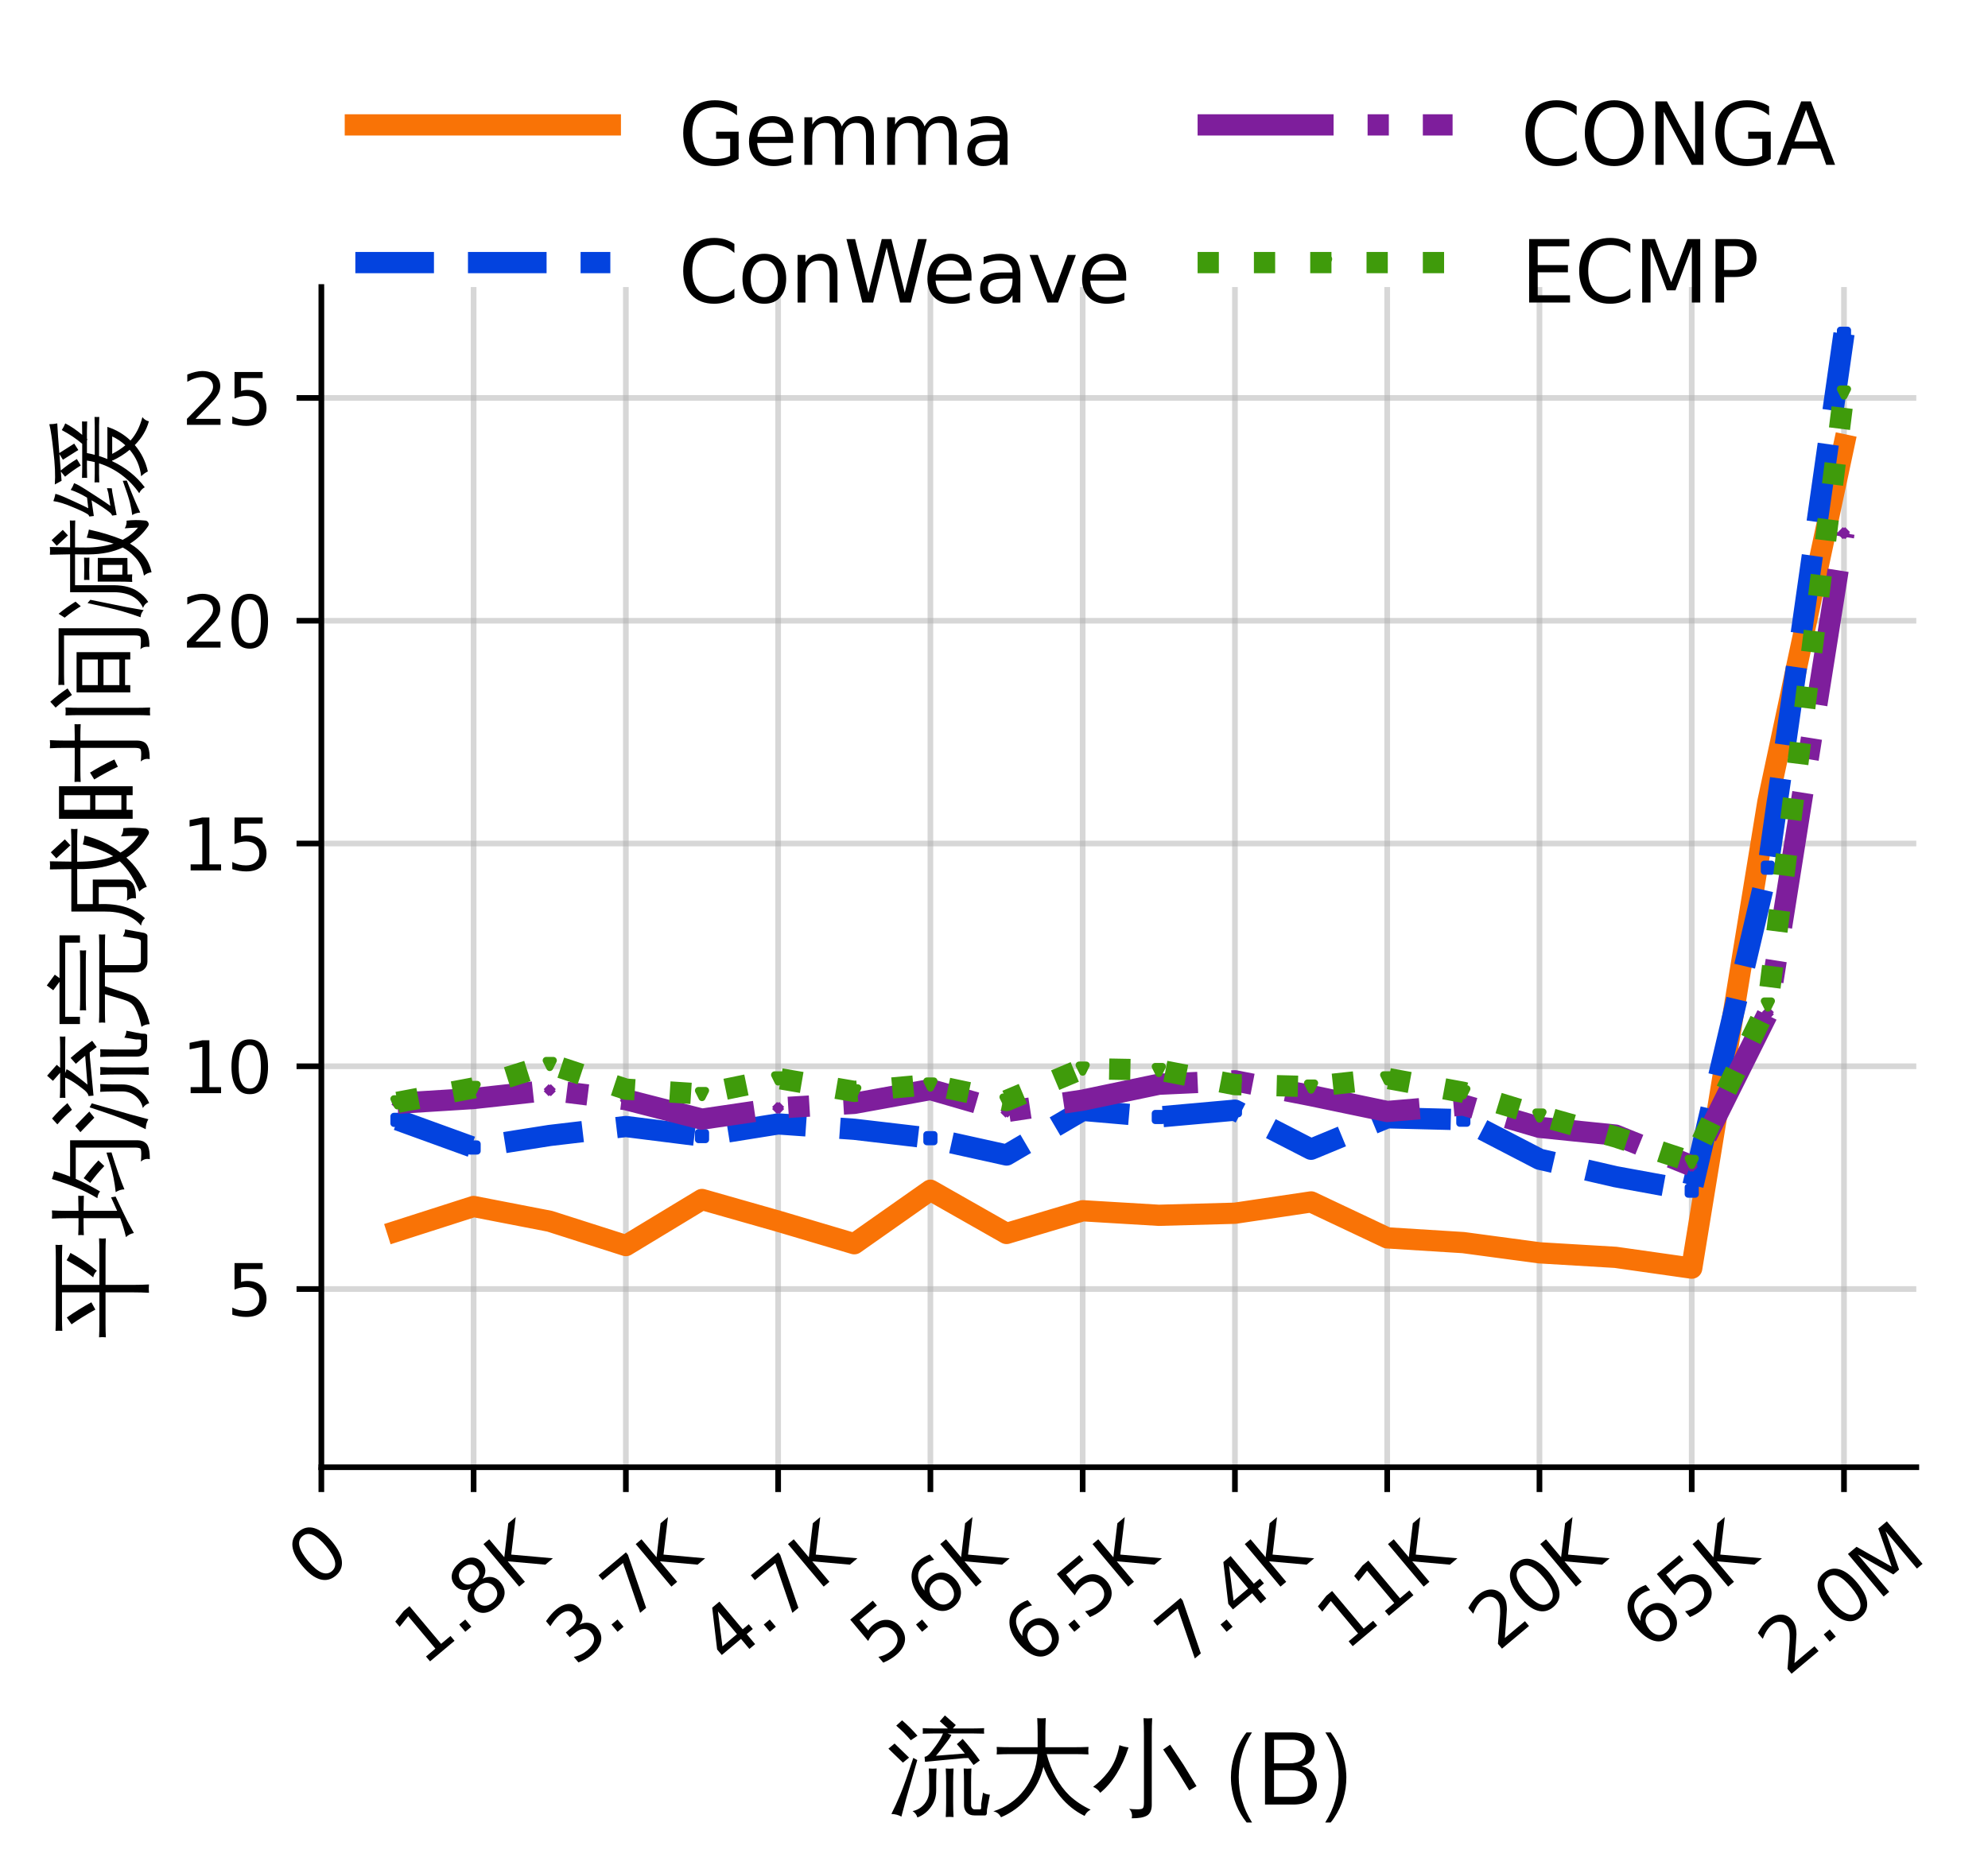<?xml version="1.0" encoding="utf-8" standalone="no"?>
<!DOCTYPE svg PUBLIC "-//W3C//DTD SVG 1.1//EN"
  "http://www.w3.org/Graphics/SVG/1.1/DTD/svg11.dtd">
<svg xmlns:xlink="http://www.w3.org/1999/xlink" width="280.669pt" height="264.512pt" viewBox="0 0 280.669 264.512" xmlns="http://www.w3.org/2000/svg" version="1.1">
 <defs>
  <style type="text/css">*{stroke-linejoin: round; stroke-linecap: butt}</style>
 </defs>
 <g id="figure_1">
  <g id="patch_1">
   <path d="M 0 264.512 
L 280.669 264.512 
L 280.669 0 
L 0 0 
z
" style="fill: #ffffff"/>
  </g>
  <g id="axes_1">
   <g id="patch_2">
    <path d="M 45.368 207.201 
L 270.548 207.201 
L 270.548 40.533 
L 45.368 40.533 
z
" style="fill: #ffffff"/>
   </g>
   <g id="matplotlib.axis_1">
    <g id="xtick_1">
     <g id="line2d_1">
      <path d="M 45.368 207.201 
L 45.368 40.533 
" clip-path="url(#p2f8bdc432d)" style="fill: none; stroke: #b0b0b0; stroke-opacity: 0.5; stroke-width: 0.8; stroke-linecap: square"/>
     </g>
     <g id="line2d_2">
      <defs>
       <path id="m006ab9dbf7" d="M 0 0 
L 0 3.5 
" style="stroke: #000000; stroke-width: 0.8"/>
      </defs>
      <g>
       <use xlink:href="#m006ab9dbf7" x="45.368" y="207.201" style="stroke: #000000; stroke-width: 0.8"/>
      </g>
     </g>
     <g id="text_1">
      <!-- 0 -->
      <g transform="translate(44.672 224.607) rotate(-40) scale(0.105 -0.105)">
       <defs>
        <path id="DejaVuSans-30" d="M 2034 4250 
Q 1547 4250 1301 3770 
Q 1056 3291 1056 2328 
Q 1056 1369 1301 889 
Q 1547 409 2034 409 
Q 2525 409 2770 889 
Q 3016 1369 3016 2328 
Q 3016 3291 2770 3770 
Q 2525 4250 2034 4250 
z
M 2034 4750 
Q 2819 4750 3233 4129 
Q 3647 3509 3647 2328 
Q 3647 1150 3233 529 
Q 2819 -91 2034 -91 
Q 1250 -91 836 529 
Q 422 1150 422 2328 
Q 422 3509 836 4129 
Q 1250 4750 2034 4750 
z
" transform="scale(0.016)"/>
       </defs>
       <use xlink:href="#DejaVuSans-30"/>
      </g>
     </g>
    </g>
    <g id="xtick_2">
     <g id="line2d_3">
      <path d="M 66.865 207.201 
L 66.865 40.533 
" clip-path="url(#p2f8bdc432d)" style="fill: none; stroke: #b0b0b0; stroke-opacity: 0.5; stroke-width: 0.8; stroke-linecap: square"/>
     </g>
     <g id="line2d_4">
      <g>
       <use xlink:href="#m006ab9dbf7" x="66.865" y="207.201" style="stroke: #000000; stroke-width: 0.8"/>
      </g>
     </g>
     <g id="text_2">
      <!-- 1.8K -->
      <g transform="translate(59.694 235.472) rotate(-40) scale(0.105 -0.105)">
       <defs>
        <path id="DejaVuSans-31" d="M 794 531 
L 1825 531 
L 1825 4091 
L 703 3866 
L 703 4441 
L 1819 4666 
L 2450 4666 
L 2450 531 
L 3481 531 
L 3481 0 
L 794 0 
L 794 531 
z
" transform="scale(0.016)"/>
        <path id="DejaVuSans-2e" d="M 684 794 
L 1344 794 
L 1344 0 
L 684 0 
L 684 794 
z
" transform="scale(0.016)"/>
        <path id="DejaVuSans-38" d="M 2034 2216 
Q 1584 2216 1326 1975 
Q 1069 1734 1069 1313 
Q 1069 891 1326 650 
Q 1584 409 2034 409 
Q 2484 409 2743 651 
Q 3003 894 3003 1313 
Q 3003 1734 2745 1975 
Q 2488 2216 2034 2216 
z
M 1403 2484 
Q 997 2584 770 2862 
Q 544 3141 544 3541 
Q 544 4100 942 4425 
Q 1341 4750 2034 4750 
Q 2731 4750 3128 4425 
Q 3525 4100 3525 3541 
Q 3525 3141 3298 2862 
Q 3072 2584 2669 2484 
Q 3125 2378 3379 2068 
Q 3634 1759 3634 1313 
Q 3634 634 3220 271 
Q 2806 -91 2034 -91 
Q 1263 -91 848 271 
Q 434 634 434 1313 
Q 434 1759 690 2068 
Q 947 2378 1403 2484 
z
M 1172 3481 
Q 1172 3119 1398 2916 
Q 1625 2713 2034 2713 
Q 2441 2713 2670 2916 
Q 2900 3119 2900 3481 
Q 2900 3844 2670 4047 
Q 2441 4250 2034 4250 
Q 1625 4250 1398 4047 
Q 1172 3844 1172 3481 
z
" transform="scale(0.016)"/>
        <path id="DejaVuSans-4b" d="M 628 4666 
L 1259 4666 
L 1259 2694 
L 3353 4666 
L 4166 4666 
L 1850 2491 
L 4331 0 
L 3500 0 
L 1259 2247 
L 1259 0 
L 628 0 
L 628 4666 
z
" transform="scale(0.016)"/>
       </defs>
       <use xlink:href="#DejaVuSans-31"/>
       <use xlink:href="#DejaVuSans-2e" x="63.623"/>
       <use xlink:href="#DejaVuSans-38" x="95.41"/>
       <use xlink:href="#DejaVuSans-4b" x="159.033"/>
      </g>
     </g>
    </g>
    <g id="xtick_3">
     <g id="line2d_5">
      <path d="M 88.362 207.201 
L 88.362 40.533 
" clip-path="url(#p2f8bdc432d)" style="fill: none; stroke: #b0b0b0; stroke-opacity: 0.5; stroke-width: 0.8; stroke-linecap: square"/>
     </g>
     <g id="line2d_6">
      <g>
       <use xlink:href="#m006ab9dbf7" x="88.362" y="207.201" style="stroke: #000000; stroke-width: 0.8"/>
      </g>
     </g>
     <g id="text_3">
      <!-- 3.7K -->
      <g transform="translate(81.191 235.472) rotate(-40) scale(0.105 -0.105)">
       <defs>
        <path id="DejaVuSans-33" d="M 2597 2516 
Q 3050 2419 3304 2112 
Q 3559 1806 3559 1356 
Q 3559 666 3084 287 
Q 2609 -91 1734 -91 
Q 1441 -91 1130 -33 
Q 819 25 488 141 
L 488 750 
Q 750 597 1062 519 
Q 1375 441 1716 441 
Q 2309 441 2620 675 
Q 2931 909 2931 1356 
Q 2931 1769 2642 2001 
Q 2353 2234 1838 2234 
L 1294 2234 
L 1294 2753 
L 1863 2753 
Q 2328 2753 2575 2939 
Q 2822 3125 2822 3475 
Q 2822 3834 2567 4026 
Q 2313 4219 1838 4219 
Q 1578 4219 1281 4162 
Q 984 4106 628 3988 
L 628 4550 
Q 988 4650 1302 4700 
Q 1616 4750 1894 4750 
Q 2613 4750 3031 4423 
Q 3450 4097 3450 3541 
Q 3450 3153 3228 2886 
Q 3006 2619 2597 2516 
z
" transform="scale(0.016)"/>
        <path id="DejaVuSans-37" d="M 525 4666 
L 3525 4666 
L 3525 4397 
L 1831 0 
L 1172 0 
L 2766 4134 
L 525 4134 
L 525 4666 
z
" transform="scale(0.016)"/>
       </defs>
       <use xlink:href="#DejaVuSans-33"/>
       <use xlink:href="#DejaVuSans-2e" x="63.623"/>
       <use xlink:href="#DejaVuSans-37" x="95.41"/>
       <use xlink:href="#DejaVuSans-4b" x="159.033"/>
      </g>
     </g>
    </g>
    <g id="xtick_4">
     <g id="line2d_7">
      <path d="M 109.859 207.201 
L 109.859 40.533 
" clip-path="url(#p2f8bdc432d)" style="fill: none; stroke: #b0b0b0; stroke-opacity: 0.5; stroke-width: 0.8; stroke-linecap: square"/>
     </g>
     <g id="line2d_8">
      <g>
       <use xlink:href="#m006ab9dbf7" x="109.859" y="207.201" style="stroke: #000000; stroke-width: 0.8"/>
      </g>
     </g>
     <g id="text_4">
      <!-- 4.7K -->
      <g transform="translate(102.688 235.472) rotate(-40) scale(0.105 -0.105)">
       <defs>
        <path id="DejaVuSans-34" d="M 2419 4116 
L 825 1625 
L 2419 1625 
L 2419 4116 
z
M 2253 4666 
L 3047 4666 
L 3047 1625 
L 3713 1625 
L 3713 1100 
L 3047 1100 
L 3047 0 
L 2419 0 
L 2419 1100 
L 313 1100 
L 313 1709 
L 2253 4666 
z
" transform="scale(0.016)"/>
       </defs>
       <use xlink:href="#DejaVuSans-34"/>
       <use xlink:href="#DejaVuSans-2e" x="63.623"/>
       <use xlink:href="#DejaVuSans-37" x="95.41"/>
       <use xlink:href="#DejaVuSans-4b" x="159.033"/>
      </g>
     </g>
    </g>
    <g id="xtick_5">
     <g id="line2d_9">
      <path d="M 131.356 207.201 
L 131.356 40.533 
" clip-path="url(#p2f8bdc432d)" style="fill: none; stroke: #b0b0b0; stroke-opacity: 0.5; stroke-width: 0.8; stroke-linecap: square"/>
     </g>
     <g id="line2d_10">
      <g>
       <use xlink:href="#m006ab9dbf7" x="131.356" y="207.201" style="stroke: #000000; stroke-width: 0.8"/>
      </g>
     </g>
     <g id="text_5">
      <!-- 5.6K -->
      <g transform="translate(124.185 235.472) rotate(-40) scale(0.105 -0.105)">
       <defs>
        <path id="DejaVuSans-35" d="M 691 4666 
L 3169 4666 
L 3169 4134 
L 1269 4134 
L 1269 2991 
Q 1406 3038 1543 3061 
Q 1681 3084 1819 3084 
Q 2600 3084 3056 2656 
Q 3513 2228 3513 1497 
Q 3513 744 3044 326 
Q 2575 -91 1722 -91 
Q 1428 -91 1123 -41 
Q 819 9 494 109 
L 494 744 
Q 775 591 1075 516 
Q 1375 441 1709 441 
Q 2250 441 2565 725 
Q 2881 1009 2881 1497 
Q 2881 1984 2565 2268 
Q 2250 2553 1709 2553 
Q 1456 2553 1204 2497 
Q 953 2441 691 2322 
L 691 4666 
z
" transform="scale(0.016)"/>
        <path id="DejaVuSans-36" d="M 2113 2584 
Q 1688 2584 1439 2293 
Q 1191 2003 1191 1497 
Q 1191 994 1439 701 
Q 1688 409 2113 409 
Q 2538 409 2786 701 
Q 3034 994 3034 1497 
Q 3034 2003 2786 2293 
Q 2538 2584 2113 2584 
z
M 3366 4563 
L 3366 3988 
Q 3128 4100 2886 4159 
Q 2644 4219 2406 4219 
Q 1781 4219 1451 3797 
Q 1122 3375 1075 2522 
Q 1259 2794 1537 2939 
Q 1816 3084 2150 3084 
Q 2853 3084 3261 2657 
Q 3669 2231 3669 1497 
Q 3669 778 3244 343 
Q 2819 -91 2113 -91 
Q 1303 -91 875 529 
Q 447 1150 447 2328 
Q 447 3434 972 4092 
Q 1497 4750 2381 4750 
Q 2619 4750 2861 4703 
Q 3103 4656 3366 4563 
z
" transform="scale(0.016)"/>
       </defs>
       <use xlink:href="#DejaVuSans-35"/>
       <use xlink:href="#DejaVuSans-2e" x="63.623"/>
       <use xlink:href="#DejaVuSans-36" x="95.41"/>
       <use xlink:href="#DejaVuSans-4b" x="159.033"/>
      </g>
     </g>
    </g>
    <g id="xtick_6">
     <g id="line2d_11">
      <path d="M 152.853 207.201 
L 152.853 40.533 
" clip-path="url(#p2f8bdc432d)" style="fill: none; stroke: #b0b0b0; stroke-opacity: 0.5; stroke-width: 0.8; stroke-linecap: square"/>
     </g>
     <g id="line2d_12">
      <g>
       <use xlink:href="#m006ab9dbf7" x="152.853" y="207.201" style="stroke: #000000; stroke-width: 0.8"/>
      </g>
     </g>
     <g id="text_6">
      <!-- 6.5K -->
      <g transform="translate(145.682 235.472) rotate(-40) scale(0.105 -0.105)">
       <use xlink:href="#DejaVuSans-36"/>
       <use xlink:href="#DejaVuSans-2e" x="63.623"/>
       <use xlink:href="#DejaVuSans-35" x="95.41"/>
       <use xlink:href="#DejaVuSans-4b" x="159.033"/>
      </g>
     </g>
    </g>
    <g id="xtick_7">
     <g id="line2d_13">
      <path d="M 174.35 207.201 
L 174.35 40.533 
" clip-path="url(#p2f8bdc432d)" style="fill: none; stroke: #b0b0b0; stroke-opacity: 0.5; stroke-width: 0.8; stroke-linecap: square"/>
     </g>
     <g id="line2d_14">
      <g>
       <use xlink:href="#m006ab9dbf7" x="174.35" y="207.201" style="stroke: #000000; stroke-width: 0.8"/>
      </g>
     </g>
     <g id="text_7">
      <!-- 7.4K -->
      <g transform="translate(167.179 235.472) rotate(-40) scale(0.105 -0.105)">
       <use xlink:href="#DejaVuSans-37"/>
       <use xlink:href="#DejaVuSans-2e" x="63.623"/>
       <use xlink:href="#DejaVuSans-34" x="95.41"/>
       <use xlink:href="#DejaVuSans-4b" x="159.033"/>
      </g>
     </g>
    </g>
    <g id="xtick_8">
     <g id="line2d_15">
      <path d="M 195.847 207.201 
L 195.847 40.533 
" clip-path="url(#p2f8bdc432d)" style="fill: none; stroke: #b0b0b0; stroke-opacity: 0.5; stroke-width: 0.8; stroke-linecap: square"/>
     </g>
     <g id="line2d_16">
      <g>
       <use xlink:href="#m006ab9dbf7" x="195.847" y="207.201" style="stroke: #000000; stroke-width: 0.8"/>
      </g>
     </g>
     <g id="text_8">
      <!-- 11K -->
      <g transform="translate(189.954 233.327) rotate(-40) scale(0.105 -0.105)">
       <use xlink:href="#DejaVuSans-31"/>
       <use xlink:href="#DejaVuSans-31" x="63.623"/>
       <use xlink:href="#DejaVuSans-4b" x="127.246"/>
      </g>
     </g>
    </g>
    <g id="xtick_9">
     <g id="line2d_17">
      <path d="M 217.344 207.201 
L 217.344 40.533 
" clip-path="url(#p2f8bdc432d)" style="fill: none; stroke: #b0b0b0; stroke-opacity: 0.5; stroke-width: 0.8; stroke-linecap: square"/>
     </g>
     <g id="line2d_18">
      <g>
       <use xlink:href="#m006ab9dbf7" x="217.344" y="207.201" style="stroke: #000000; stroke-width: 0.8"/>
      </g>
     </g>
     <g id="text_9">
      <!-- 20K -->
      <g transform="translate(211.451 233.327) rotate(-40) scale(0.105 -0.105)">
       <defs>
        <path id="DejaVuSans-32" d="M 1228 531 
L 3431 531 
L 3431 0 
L 469 0 
L 469 531 
Q 828 903 1448 1529 
Q 2069 2156 2228 2338 
Q 2531 2678 2651 2914 
Q 2772 3150 2772 3378 
Q 2772 3750 2511 3984 
Q 2250 4219 1831 4219 
Q 1534 4219 1204 4116 
Q 875 4013 500 3803 
L 500 4441 
Q 881 4594 1212 4672 
Q 1544 4750 1819 4750 
Q 2544 4750 2975 4387 
Q 3406 4025 3406 3419 
Q 3406 3131 3298 2873 
Q 3191 2616 2906 2266 
Q 2828 2175 2409 1742 
Q 1991 1309 1228 531 
z
" transform="scale(0.016)"/>
       </defs>
       <use xlink:href="#DejaVuSans-32"/>
       <use xlink:href="#DejaVuSans-30" x="63.623"/>
       <use xlink:href="#DejaVuSans-4b" x="127.246"/>
      </g>
     </g>
    </g>
    <g id="xtick_10">
     <g id="line2d_19">
      <path d="M 238.841 207.201 
L 238.841 40.533 
" clip-path="url(#p2f8bdc432d)" style="fill: none; stroke: #b0b0b0; stroke-opacity: 0.5; stroke-width: 0.8; stroke-linecap: square"/>
     </g>
     <g id="line2d_20">
      <g>
       <use xlink:href="#m006ab9dbf7" x="238.841" y="207.201" style="stroke: #000000; stroke-width: 0.8"/>
      </g>
     </g>
     <g id="text_10">
      <!-- 65K -->
      <g transform="translate(232.948 233.327) rotate(-40) scale(0.105 -0.105)">
       <use xlink:href="#DejaVuSans-36"/>
       <use xlink:href="#DejaVuSans-35" x="63.623"/>
       <use xlink:href="#DejaVuSans-4b" x="127.246"/>
      </g>
     </g>
    </g>
    <g id="xtick_11">
     <g id="line2d_21">
      <path d="M 260.337 207.201 
L 260.337 40.533 
" clip-path="url(#p2f8bdc432d)" style="fill: none; stroke: #b0b0b0; stroke-opacity: 0.5; stroke-width: 0.8; stroke-linecap: square"/>
     </g>
     <g id="line2d_22">
      <g>
       <use xlink:href="#m006ab9dbf7" x="260.337" y="207.201" style="stroke: #000000; stroke-width: 0.8"/>
      </g>
     </g>
     <g id="text_11">
      <!-- 2.0M -->
      <g transform="translate(252.334 236.869) rotate(-40) scale(0.105 -0.105)">
       <defs>
        <path id="DejaVuSans-4d" d="M 628 4666 
L 1569 4666 
L 2759 1491 
L 3956 4666 
L 4897 4666 
L 4897 0 
L 4281 0 
L 4281 4097 
L 3078 897 
L 2444 897 
L 1241 4097 
L 1241 0 
L 628 0 
L 628 4666 
z
" transform="scale(0.016)"/>
       </defs>
       <use xlink:href="#DejaVuSans-32"/>
       <use xlink:href="#DejaVuSans-2e" x="63.623"/>
       <use xlink:href="#DejaVuSans-30" x="95.41"/>
       <use xlink:href="#DejaVuSans-4d" x="159.033"/>
      </g>
     </g>
    </g>
    <g id="text_12">
     <!-- 流大小 (B) -->
     <g transform="translate(125.197 254.833) scale(0.145 -0.145)">
      <defs>
       <path id="WenQuanYiZenHei-6d41" d="M 5338 -663 
Q 5031 -663 4865 -484 
Q 4700 -306 4700 -31 
L 4700 1319 
Q 4700 1756 4681 2194 
Q 4919 2169 5150 2194 
Q 5131 1756 5131 1319 
L 5131 -31 
Q 5131 -138 5190 -216 
Q 5250 -294 5344 -294 
L 5663 -294 
Q 5725 -294 5738 -244 
Q 5750 -125 5744 13 
L 5856 725 
Q 6050 606 6275 600 
L 6100 -300 
L 6088 -544 
Q 6081 -588 6053 -625 
Q 6025 -663 5975 -663 
L 5338 -663 
z
M 4063 -763 
Q 3825 -738 3588 -763 
Q 3613 -331 3613 106 
L 3613 1319 
Q 3613 1756 3588 2194 
Q 3825 2169 4063 2194 
Q 4038 1756 4038 1319 
L 4038 106 
Q 4038 -331 4063 -763 
z
M 2581 844 
L 2581 1319 
Q 2581 1756 2556 2194 
Q 2794 2169 3031 2194 
Q 3006 1756 3006 1319 
L 3006 844 
Q 3006 294 2684 -150 
Q 2363 -594 1863 -788 
Q 1794 -538 1569 -400 
Q 2019 -306 2300 47 
Q 2581 400 2581 844 
z
M 5925 4650 
Q 5906 4481 5925 4313 
Q 5613 4325 5300 4325 
L 3700 4325 
Q 3813 4275 3931 4244 
Q 3888 4138 3809 4019 
Q 3731 3900 3418 3497 
Q 3106 3094 2994 2969 
L 4750 3106 
Q 4513 3400 4263 3675 
L 4619 3994 
Q 5175 3363 5663 2681 
L 5281 2406 
L 4963 2831 
L 4700 2825 
L 2325 2600 
L 2300 2906 
Q 2406 2913 2537 3025 
Q 2669 3138 2987 3578 
Q 3306 4019 3419 4325 
L 2806 4325 
Q 2500 4325 2188 4313 
Q 2200 4481 2188 4650 
Q 2494 4631 2806 4631 
L 3719 4631 
L 3225 5069 
L 3538 5425 
L 4200 4838 
L 4019 4631 
L 5300 4631 
Q 5613 4631 5925 4650 
z
M 888 -738 
Q 644 -588 281 -575 
Q 538 -69 813 581 
Q 1088 1231 1613 2838 
L 1856 2706 
L 1175 338 
L 888 -738 
z
M 1356 2856 
L 981 2550 
L 100 3400 
L 475 3713 
L 1356 2856 
z
M 1463 3913 
Q 1056 4388 575 4800 
L 931 5125 
Q 1438 4688 1869 4188 
L 1463 3913 
z
" transform="scale(0.016)"/>
       <path id="WenQuanYiZenHei-5927" d="M 1281 3069 
Q 863 3069 438 3050 
Q 463 3275 438 3506 
Q 863 3488 1281 3488 
L 2931 3488 
L 2931 4300 
Q 2931 4781 2906 5263 
Q 3163 5231 3425 5263 
Q 3400 4781 3400 4300 
L 3400 3488 
L 5188 3488 
Q 5606 3488 6025 3506 
Q 6000 3275 6025 3050 
Q 5606 3069 5188 3069 
L 3481 3069 
Q 3894 1500 4863 550 
Q 5431 25 6156 -313 
Q 5906 -438 5788 -694 
Q 4919 -269 4284 515 
Q 3650 1300 3281 2294 
Q 3038 1256 2350 443 
Q 1663 -369 700 -775 
Q 556 -475 231 -413 
Q 1394 -50 2119 903 
Q 2844 1856 2919 3069 
L 1281 3069 
z
" transform="scale(0.016)"/>
       <path id="WenQuanYiZenHei-5c0f" d="M 6350 1119 
L 5906 856 
L 5131 2119 
L 4319 3350 
L 4744 3644 
L 5569 2400 
L 6350 1119 
z
M 1656 3613 
Q 1925 3513 2213 3475 
Q 1613 1638 488 713 
Q 331 963 56 1075 
Q 531 1425 950 1956 
Q 1475 2619 1656 3613 
z
M 3150 138 
L 3150 4300 
Q 3150 4781 3125 5256 
Q 3388 5231 3650 5256 
Q 3625 4781 3625 4300 
L 3625 -19 
Q 3625 -488 3350 -663 
Q 3056 -844 2406 -838 
Q 2481 -506 2250 -263 
Q 2463 -288 2728 -291 
Q 2994 -294 3072 -234 
Q 3150 -175 3150 138 
z
" transform="scale(0.016)"/>
       <path id="WenQuanYiZenHei-20" transform="scale(0.016)"/>
       <path id="WenQuanYiZenHei-28" d="M 1606 -1094 
L 1275 -1094 
Q 475 -100 338 1231 
Q 319 1438 319 1656 
Q 319 3031 1156 4244 
Q 1213 4313 1269 4388 
L 1600 4388 
Q 806 3169 794 1681 
Q 794 188 1606 -1094 
z
" transform="scale(0.016)"/>
       <path id="WenQuanYiZenHei-42" d="M 3675 1213 
Q 3675 613 3250 281 
Q 2913 13 2313 0 
L 2169 0 
L 519 0 
L 519 4388 
L 2175 4388 
Q 2706 4388 2981 4244 
Q 3025 4219 3081 4188 
Q 3531 3881 3538 3319 
Q 3538 2744 3088 2463 
L 2888 2375 
Q 2831 2350 2763 2338 
L 2763 2325 
Q 3313 2206 3550 1725 
Q 3675 1494 3675 1213 
z
M 2994 3250 
Q 2994 3856 2313 3938 
Q 2225 3944 2131 3944 
L 1069 3944 
L 1069 2506 
L 1981 2506 
Q 2994 2506 2994 3250 
z
M 3125 1238 
Q 3125 1638 2838 1894 
Q 2825 1906 2806 1919 
Q 2588 2088 2113 2088 
L 1069 2088 
L 1069 469 
L 2144 469 
Q 2975 469 3106 1038 
Q 3125 1125 3125 1238 
z
" transform="scale(0.016)"/>
       <path id="WenQuanYiZenHei-29" d="M 1600 1656 
Q 1600 306 869 -788 
Q 769 -950 644 -1094 
L 313 -1094 
Q 1125 188 1125 1681 
Q 1125 3169 338 4363 
Q 325 4375 319 4388 
L 650 4388 
Q 1525 3231 1594 1863 
Q 1600 1763 1600 1656 
z
" transform="scale(0.016)"/>
      </defs>
      <use xlink:href="#WenQuanYiZenHei-6d41"/>
      <use xlink:href="#WenQuanYiZenHei-5927" x="100"/>
      <use xlink:href="#WenQuanYiZenHei-5c0f" x="200"/>
      <use xlink:href="#WenQuanYiZenHei-20" x="300"/>
      <use xlink:href="#WenQuanYiZenHei-28" x="329.98"/>
      <use xlink:href="#WenQuanYiZenHei-42" x="359.961"/>
      <use xlink:href="#WenQuanYiZenHei-29" x="421.875"/>
     </g>
    </g>
   </g>
   <g id="matplotlib.axis_2">
    <g id="ytick_1">
     <g id="line2d_23">
      <path d="M 45.368 182.034 
L 270.548 182.034 
" clip-path="url(#p2f8bdc432d)" style="fill: none; stroke: #b0b0b0; stroke-opacity: 0.5; stroke-width: 0.8; stroke-linecap: square"/>
     </g>
     <g id="line2d_24">
      <defs>
       <path id="m6b1e54998b" d="M 0 0 
L -3.5 0 
" style="stroke: #000000; stroke-width: 0.8"/>
      </defs>
      <g>
       <use xlink:href="#m6b1e54998b" x="45.368" y="182.034" style="stroke: #000000; stroke-width: 0.8"/>
      </g>
     </g>
     <g id="text_13">
      <!-- 5 -->
      <g transform="translate(32.006 185.833) scale(0.1 -0.1)">
       <use xlink:href="#DejaVuSans-35"/>
      </g>
     </g>
    </g>
    <g id="ytick_2">
     <g id="line2d_25">
      <path d="M 45.368 150.575 
L 270.548 150.575 
" clip-path="url(#p2f8bdc432d)" style="fill: none; stroke: #b0b0b0; stroke-opacity: 0.5; stroke-width: 0.8; stroke-linecap: square"/>
     </g>
     <g id="line2d_26">
      <g>
       <use xlink:href="#m6b1e54998b" x="45.368" y="150.575" style="stroke: #000000; stroke-width: 0.8"/>
      </g>
     </g>
     <g id="text_14">
      <!-- 10 -->
      <g transform="translate(25.643 154.375) scale(0.1 -0.1)">
       <use xlink:href="#DejaVuSans-31"/>
       <use xlink:href="#DejaVuSans-30" x="63.623"/>
      </g>
     </g>
    </g>
    <g id="ytick_3">
     <g id="line2d_27">
      <path d="M 45.368 119.117 
L 270.548 119.117 
" clip-path="url(#p2f8bdc432d)" style="fill: none; stroke: #b0b0b0; stroke-opacity: 0.5; stroke-width: 0.8; stroke-linecap: square"/>
     </g>
     <g id="line2d_28">
      <g>
       <use xlink:href="#m6b1e54998b" x="45.368" y="119.117" style="stroke: #000000; stroke-width: 0.8"/>
      </g>
     </g>
     <g id="text_15">
      <!-- 15 -->
      <g transform="translate(25.643 122.916) scale(0.1 -0.1)">
       <use xlink:href="#DejaVuSans-31"/>
       <use xlink:href="#DejaVuSans-35" x="63.623"/>
      </g>
     </g>
    </g>
    <g id="ytick_4">
     <g id="line2d_29">
      <path d="M 45.368 87.658 
L 270.548 87.658 
" clip-path="url(#p2f8bdc432d)" style="fill: none; stroke: #b0b0b0; stroke-opacity: 0.5; stroke-width: 0.8; stroke-linecap: square"/>
     </g>
     <g id="line2d_30">
      <g>
       <use xlink:href="#m6b1e54998b" x="45.368" y="87.658" style="stroke: #000000; stroke-width: 0.8"/>
      </g>
     </g>
     <g id="text_16">
      <!-- 20 -->
      <g transform="translate(25.643 91.457) scale(0.1 -0.1)">
       <use xlink:href="#DejaVuSans-32"/>
       <use xlink:href="#DejaVuSans-30" x="63.623"/>
      </g>
     </g>
    </g>
    <g id="ytick_5">
     <g id="line2d_31">
      <path d="M 45.368 56.2 
L 270.548 56.2 
" clip-path="url(#p2f8bdc432d)" style="fill: none; stroke: #b0b0b0; stroke-opacity: 0.5; stroke-width: 0.8; stroke-linecap: square"/>
     </g>
     <g id="line2d_32">
      <g>
       <use xlink:href="#m6b1e54998b" x="45.368" y="56.2" style="stroke: #000000; stroke-width: 0.8"/>
      </g>
     </g>
     <g id="text_17">
      <!-- 25 -->
      <g transform="translate(25.643 59.999) scale(0.1 -0.1)">
       <use xlink:href="#DejaVuSans-32"/>
       <use xlink:href="#DejaVuSans-35" x="63.623"/>
      </g>
     </g>
    </g>
    <g id="text_18">
     <!-- 平均流完成时间减缓 -->
     <g transform="translate(19.235 189.117) rotate(-90) scale(0.145 -0.145)">
      <defs>
       <path id="WenQuanYiZenHei-5e73" d="M 3331 -775 
Q 3075 -750 2825 -775 
Q 2850 -306 2850 156 
L 2850 1869 
L 875 1869 
Q 494 1869 113 1850 
Q 138 2056 113 2263 
Q 494 2244 875 2244 
L 2850 2244 
L 2850 4519 
L 1263 4519 
Q 881 4519 506 4500 
Q 525 4706 506 4913 
Q 881 4894 1263 4894 
L 4988 4894 
Q 5369 4894 5744 4913 
Q 5725 4706 5744 4500 
Q 5369 4519 4988 4519 
L 3306 4519 
L 3306 2244 
L 5375 2244 
Q 5756 2244 6138 2263 
Q 6113 2056 6138 1850 
Q 5756 1869 5375 1869 
L 3306 1869 
L 3306 156 
Q 3306 -306 3331 -775 
z
M 4806 4238 
Q 5019 4100 5250 4006 
Q 4838 3219 4163 2394 
Q 4000 2569 3763 2619 
Q 4131 3056 4506 3713 
L 4806 4238 
z
M 1800 2488 
Q 1394 3238 906 3938 
L 1319 4225 
Q 1825 3506 2244 2731 
L 1800 2488 
z
" transform="scale(0.016)"/>
       <path id="WenQuanYiZenHei-5747" d="M 2700 1250 
Q 3588 1344 4313 1563 
Q 4575 1644 5106 1813 
L 5119 1506 
Q 3656 1050 2869 719 
Q 2863 1006 2700 1250 
z
M 4288 1944 
Q 3806 2406 3263 2800 
L 3550 3200 
Q 4119 2788 4631 2300 
L 4288 1944 
z
M 5413 3681 
L 3506 3681 
Q 3200 2988 2744 2200 
Q 2563 2350 2331 2363 
Q 2694 2963 2953 3581 
Q 3213 4200 3500 5131 
Q 3725 5044 3969 5000 
Q 3844 4519 3644 4025 
L 5856 4025 
L 5856 -100 
Q 5856 -413 5650 -619 
Q 5425 -831 4706 -825 
Q 4775 -513 4556 -281 
Q 4756 -306 5022 -306 
Q 5288 -306 5350 -256 
Q 5413 -175 5413 106 
L 5413 3681 
z
M -38 625 
Q 563 763 1113 975 
L 1113 3206 
L 744 3206 
Q 413 3206 81 3188 
Q 100 3356 81 3531 
Q 413 3513 744 3513 
L 1113 3513 
L 1113 4263 
Q 1113 4700 1088 5131 
Q 1338 5106 1588 5131 
Q 1563 4700 1563 4263 
L 1563 3513 
L 2481 3531 
Q 2463 3356 2481 3188 
L 1563 3206 
L 1563 1163 
L 2381 1531 
L 2431 1256 
Q 1406 775 900 519 
L 213 144 
Q 150 438 -38 625 
z
" transform="scale(0.016)"/>
       <path id="WenQuanYiZenHei-5b8c" d="M 4231 -681 
Q 3950 -681 3762 -475 
Q 3575 -269 3575 75 
L 3575 1906 
L 2731 1906 
Q 2263 431 2156 206 
Q 2050 -19 1834 -200 
Q 1619 -381 1350 -506 
Q 906 -713 425 -819 
Q 425 -538 263 -319 
Q 981 -175 1425 75 
Q 1750 263 1875 656 
Q 1938 819 1975 963 
L 2250 1906 
L 1213 1906 
Q 863 1906 513 1888 
Q 538 2075 513 2269 
Q 863 2250 1213 2250 
L 5194 2250 
Q 5538 2250 5888 2269 
Q 5869 2075 5888 1888 
Q 5538 1906 5194 1906 
L 4019 1906 
L 4019 75 
Q 4019 -75 4075 -178 
Q 4131 -281 4238 -281 
L 5456 -281 
Q 5525 -281 5563 -225 
Q 5631 -125 5644 44 
L 5769 813 
Q 5963 681 6194 681 
L 5981 -475 
Q 5963 -544 5913 -612 
Q 5863 -681 5788 -681 
L 4231 -681 
z
M 4919 3431 
Q 4900 3244 4919 3050 
Q 4569 3069 4219 3069 
L 1963 3069 
Q 1613 3069 1263 3050 
Q 1281 3244 1263 3431 
Q 1613 3413 1963 3413 
L 4219 3413 
Q 4569 3413 4919 3431 
z
M 875 3425 
L 431 3425 
L 431 4669 
L 3006 4669 
L 2488 5050 
L 2781 5444 
L 3438 4956 
L 3225 4669 
L 5831 4669 
L 5831 3425 
L 5388 3425 
L 5388 4325 
L 875 4325 
L 875 3425 
z
" transform="scale(0.016)"/>
       <path id="WenQuanYiZenHei-6210" d="M 5425 4344 
L 5063 4006 
L 4269 4863 
L 4638 5200 
L 5425 4344 
z
M 4088 1006 
Q 3588 1988 3613 3594 
L 1481 3588 
L 1481 2644 
L 2975 2644 
L 2975 638 
Q 2975 413 2788 250 
Q 2513 13 1825 19 
Q 1900 331 1681 569 
Q 1875 550 2159 547 
Q 2444 544 2484 578 
Q 2525 613 2525 731 
L 2525 2281 
L 1481 2281 
Q 1556 456 625 -531 
Q 444 -319 169 -294 
Q 1050 413 1031 1975 
L 1031 3950 
L 3613 3950 
L 3594 5256 
Q 3838 5231 4088 5256 
L 4069 3950 
L 5331 3950 
Q 5694 3950 6063 3969 
Q 6038 3769 6063 3575 
Q 5694 3594 5331 3594 
L 4063 3594 
Q 4069 2956 4131 2431 
Q 4194 1906 4400 1406 
Q 4644 1781 4844 2356 
Q 5044 2931 5113 3250 
Q 5375 3175 5650 3150 
Q 5356 1931 4619 963 
Q 4981 319 5638 -138 
Q 5638 406 5606 931 
Q 5831 781 6106 788 
Q 6163 131 6081 -531 
Q 6081 -625 6013 -694 
Q 5894 -819 5738 -750 
Q 4856 -263 4313 600 
Q 3544 -238 2531 -644 
Q 2463 -369 2244 -188 
Q 2731 -6 3222 297 
Q 3713 600 4088 1006 
z
" transform="scale(0.016)"/>
       <path id="WenQuanYiZenHei-65f6" d="M 3594 1119 
Q 3250 1863 2819 2556 
L 3238 2813 
Q 3681 2094 4038 1331 
L 3594 1119 
z
M 4744 144 
L 4744 3400 
L 3369 3400 
Q 3019 3400 2669 3381 
Q 2688 3569 2669 3756 
Q 3019 3744 3369 3744 
L 4744 3744 
L 4744 4356 
Q 4744 4806 4719 5256 
Q 4969 5231 5213 5256 
Q 5188 4806 5188 4356 
L 5188 3744 
L 5488 3744 
Q 5838 3744 6188 3756 
Q 6169 3569 6188 3381 
Q 5838 3400 5488 3400 
L 5188 3400 
L 5188 -31 
Q 5188 -475 4938 -644 
Q 4675 -825 4056 -819 
Q 4125 -513 3913 -275 
Q 4106 -300 4353 -303 
Q 4600 -306 4672 -247 
Q 4744 -188 4744 144 
z
M 975 219 
L 425 219 
L 425 4700 
L 2406 4700 
L 2406 219 
L 1863 219 
L 1863 588 
L 975 588 
L 975 219 
z
M 1863 2806 
L 1863 4381 
L 975 4381 
L 975 2806 
L 1863 2806 
z
M 1863 2488 
L 975 2488 
L 975 906 
L 1863 906 
L 1863 2488 
z
" transform="scale(0.016)"/>
       <path id="WenQuanYiZenHei-95f4" d="M 2313 363 
L 1869 363 
L 1869 3631 
L 4319 3631 
L 4319 363 
L 3875 363 
L 3875 681 
L 2313 681 
L 2313 363 
z
M 3875 2338 
L 3875 3288 
L 2313 3288 
L 2313 2338 
L 3875 2338 
z
M 3875 1994 
L 2313 1994 
L 2313 1025 
L 3875 1025 
L 3875 1994 
z
M 4638 -794 
Q 4688 -456 4494 -256 
Q 4688 -281 4944 -284 
Q 5200 -288 5269 -234 
Q 5338 -181 5338 119 
L 5338 4394 
L 2988 4394 
Q 2650 4394 2319 4375 
Q 2338 4556 2319 4738 
Q 2650 4725 2988 4725 
L 5775 4725 
L 5775 -44 
Q 5775 -563 5369 -706 
Q 5025 -819 4638 -794 
z
M 950 -844 
Q 706 -819 469 -844 
Q 488 -400 488 44 
L 488 3413 
Q 488 3863 469 4306 
Q 706 4281 950 4306 
Q 931 3863 931 3413 
L 931 44 
Q 931 -400 950 -844 
z
M 1713 3913 
Q 1363 4444 944 4906 
L 1300 5231 
Q 1744 4738 2113 4181 
L 1713 3913 
z
" transform="scale(0.016)"/>
       <path id="WenQuanYiZenHei-51cf" d="M 5513 4469 
L 5175 4156 
L 4544 4838 
L 4888 5150 
L 5513 4469 
z
M 5531 2881 
Q 5294 1775 4906 825 
Q 5188 281 5650 -106 
Q 5638 300 5606 700 
Q 5825 569 6075 588 
Q 6138 31 6081 -525 
Q 6081 -644 5994 -706 
Q 5875 -806 5738 -725 
Q 5094 -288 4675 381 
Q 4031 -706 2931 -931 
Q 2906 -669 2725 -469 
Q 3438 -350 3913 131 
Q 4225 413 4438 825 
Q 4031 1675 4019 2888 
Q 4013 3363 4025 3725 
L 2144 3725 
L 2144 1338 
Q 2131 450 1775 -81 
Q 1500 -494 1125 -731 
Q 1006 -500 763 -413 
Q 1694 0 1719 1338 
L 1719 4025 
L 4025 4025 
L 4000 5256 
Q 4238 5231 4469 5256 
L 4450 4025 
L 5481 4025 
Q 5781 4025 6088 4038 
Q 6069 3875 6088 3713 
Q 5781 3725 5481 3725 
L 4444 3725 
Q 4444 3388 4438 3044 
Q 4438 2144 4675 1375 
Q 4919 2169 5038 3013 
Q 5281 2925 5531 2881 
z
M 2363 1106 
L 2363 2344 
L 3806 2338 
L 3800 538 
L 2794 531 
Q 2800 388 2806 244 
Q 2575 269 2344 244 
Q 2363 669 2363 1106 
z
M 3825 3175 
Q 3806 3013 3825 2850 
L 3063 2863 
Q 2763 2863 2463 2850 
Q 2475 3013 2463 3175 
L 3219 3163 
Q 3525 3163 3825 3175 
z
M 2788 2044 
L 2788 850 
L 3381 838 
L 3381 2044 
L 2788 2044 
z
M 625 -450 
Q 450 -281 194 -263 
Q 369 206 550 822 
Q 731 1438 1056 2963 
L 1256 2794 
Q 950 1313 806 569 
L 625 -450 
z
M 863 3375 
Q 544 3900 169 4356 
L 406 4725 
Q 800 4244 1144 3694 
L 863 3375 
z
" transform="scale(0.016)"/>
       <path id="WenQuanYiZenHei-7f13" d="M 2688 2263 
Q 2419 2263 2150 2250 
Q 2163 2394 2150 2538 
Q 2419 2525 2688 2525 
L 3388 2525 
Q 3444 2756 3481 3000 
L 3006 3000 
Q 2719 3000 2425 2988 
Q 2438 3144 2425 3300 
Q 2719 3288 3006 3288 
L 4500 3288 
Q 4956 3813 5338 4531 
Q 5531 4406 5744 4319 
Q 5500 3831 5044 3288 
L 5863 3300 
Q 5850 3144 5863 2988 
Q 5575 3000 5281 3000 
L 4794 3000 
L 4763 2956 
Q 4744 2981 4725 3000 
L 3938 3000 
Q 3894 2763 3831 2525 
L 5600 2525 
Q 5869 2525 6138 2538 
Q 6125 2394 6138 2250 
Q 5869 2263 5600 2263 
L 3756 2263 
Q 3675 2000 3575 1756 
L 5531 1756 
Q 5275 956 4700 350 
Q 5256 -150 6125 -375 
Q 5925 -525 5869 -769 
Q 5075 -556 4425 88 
Q 3725 -506 2819 -706 
Q 2706 -475 2525 -300 
Q 3438 -194 4138 400 
Q 3750 863 3481 1444 
L 3531 1463 
L 3444 1463 
Q 2863 238 1856 -519 
Q 1731 -288 1494 -181 
Q 2131 256 2603 884 
Q 3075 1513 3313 2263 
L 2688 2263 
z
M 4513 3775 
L 4125 3525 
L 3531 4463 
L 3875 4675 
L 2875 4594 
Q 3263 4131 3575 3613 
L 3181 3375 
Q 2875 3875 2500 4331 
L 2813 4588 
Q 2300 4544 2250 4544 
L 2025 4956 
Q 2850 4894 4075 5044 
Q 5138 5156 5694 5288 
Q 5694 5044 5744 4806 
Q 5088 4775 3938 4681 
L 4513 3775 
z
M 3888 1463 
Q 4131 994 4413 663 
Q 4744 1019 4950 1463 
L 3888 1463 
z
M 319 -244 
Q 294 50 163 244 
Q 494 281 900 378 
Q 1306 475 2250 819 
L 2263 575 
Q 1369 225 994 62 
Q 619 -100 319 -244 
z
M 1013 5044 
Q 1219 4963 1456 4919 
Q 1425 4794 1359 4619 
Q 1294 4444 994 3787 
Q 694 3131 581 2919 
L 1225 2994 
Q 1544 3525 1694 3988 
Q 1881 3863 2106 3781 
Q 2044 3619 1931 3422 
Q 1819 3225 1356 2512 
Q 894 1800 725 1575 
L 1506 1700 
L 1800 1781 
L 1794 1488 
L 1544 1456 
L 169 1194 
L 131 1469 
Q 231 1500 306 1588 
Q 619 1963 1063 2719 
L 106 2581 
L 75 2856 
Q 169 2881 225 2969 
Q 394 3244 644 3856 
Q 950 4563 1013 5044 
z
" transform="scale(0.016)"/>
      </defs>
      <use xlink:href="#WenQuanYiZenHei-5e73"/>
      <use xlink:href="#WenQuanYiZenHei-5747" x="100"/>
      <use xlink:href="#WenQuanYiZenHei-6d41" x="200"/>
      <use xlink:href="#WenQuanYiZenHei-5b8c" x="300"/>
      <use xlink:href="#WenQuanYiZenHei-6210" x="400"/>
      <use xlink:href="#WenQuanYiZenHei-65f6" x="500"/>
      <use xlink:href="#WenQuanYiZenHei-95f4" x="600"/>
      <use xlink:href="#WenQuanYiZenHei-51cf" x="700"/>
      <use xlink:href="#WenQuanYiZenHei-7f13" x="800"/>
     </g>
    </g>
   </g>
   <g id="line2d_33">
    <path d="M 56.117 173.826 
L 66.865 170.379 
L 77.614 172.464 
L 88.362 175.898 
L 99.111 169.389 
L 109.859 172.449 
L 120.608 175.639 
L 131.356 168.082 
L 142.104 174.188 
L 152.853 170.982 
L 163.601 171.623 
L 174.35 171.33 
L 185.098 169.733 
L 195.847 174.809 
L 206.595 175.479 
L 217.344 176.922 
L 228.092 177.561 
L 238.841 179.087 
L 249.589 113.269 
L 260.337 62.827 
" clip-path="url(#p2f8bdc432d)" style="fill: none; stroke: #f97306; stroke-width: 3; stroke-linecap: square"/>
    <defs>
     <path id="m44aae1b388" d="M 0 0.5 
C 0.133 0.5 0.26 0.447 0.354 0.354 
C 0.447 0.26 0.5 0.133 0.5 0 
C 0.5 -0.133 0.447 -0.26 0.354 -0.354 
C 0.26 -0.447 0.133 -0.5 0 -0.5 
C -0.133 -0.5 -0.26 -0.447 -0.354 -0.354 
C -0.447 -0.26 -0.5 -0.133 -0.5 0 
C -0.5 0.133 -0.447 0.26 -0.354 0.354 
C -0.26 0.447 -0.133 0.5 0 0.5 
z
" style="stroke: #f97306"/>
    </defs>
    <g clip-path="url(#p2f8bdc432d)">
     <use xlink:href="#m44aae1b388" x="56.117" y="173.826" style="fill: #f97306; stroke: #f97306"/>
     <use xlink:href="#m44aae1b388" x="66.865" y="170.379" style="fill: #f97306; stroke: #f97306"/>
     <use xlink:href="#m44aae1b388" x="77.614" y="172.464" style="fill: #f97306; stroke: #f97306"/>
     <use xlink:href="#m44aae1b388" x="88.362" y="175.898" style="fill: #f97306; stroke: #f97306"/>
     <use xlink:href="#m44aae1b388" x="99.111" y="169.389" style="fill: #f97306; stroke: #f97306"/>
     <use xlink:href="#m44aae1b388" x="109.859" y="172.449" style="fill: #f97306; stroke: #f97306"/>
     <use xlink:href="#m44aae1b388" x="120.608" y="175.639" style="fill: #f97306; stroke: #f97306"/>
     <use xlink:href="#m44aae1b388" x="131.356" y="168.082" style="fill: #f97306; stroke: #f97306"/>
     <use xlink:href="#m44aae1b388" x="142.104" y="174.188" style="fill: #f97306; stroke: #f97306"/>
     <use xlink:href="#m44aae1b388" x="152.853" y="170.982" style="fill: #f97306; stroke: #f97306"/>
     <use xlink:href="#m44aae1b388" x="163.601" y="171.623" style="fill: #f97306; stroke: #f97306"/>
     <use xlink:href="#m44aae1b388" x="174.35" y="171.33" style="fill: #f97306; stroke: #f97306"/>
     <use xlink:href="#m44aae1b388" x="185.098" y="169.733" style="fill: #f97306; stroke: #f97306"/>
     <use xlink:href="#m44aae1b388" x="195.847" y="174.809" style="fill: #f97306; stroke: #f97306"/>
     <use xlink:href="#m44aae1b388" x="206.595" y="175.479" style="fill: #f97306; stroke: #f97306"/>
     <use xlink:href="#m44aae1b388" x="217.344" y="176.922" style="fill: #f97306; stroke: #f97306"/>
     <use xlink:href="#m44aae1b388" x="228.092" y="177.561" style="fill: #f97306; stroke: #f97306"/>
     <use xlink:href="#m44aae1b388" x="238.841" y="179.087" style="fill: #f97306; stroke: #f97306"/>
     <use xlink:href="#m44aae1b388" x="249.589" y="113.269" style="fill: #f97306; stroke: #f97306"/>
     <use xlink:href="#m44aae1b388" x="260.337" y="62.827" style="fill: #f97306; stroke: #f97306"/>
    </g>
   </g>
   <g id="line2d_34">
    <path d="M 56.117 158.148 
L 66.865 162.047 
L 77.614 160.349 
L 88.362 159.084 
L 99.111 160.434 
L 109.859 158.719 
L 120.608 159.474 
L 131.356 160.733 
L 142.104 163.109 
L 152.853 156.806 
L 163.601 157.737 
L 174.35 156.777 
L 185.098 162.297 
L 195.847 157.851 
L 206.595 158.123 
L 217.344 163.7 
L 228.092 166.173 
L 238.841 168.14 
L 249.589 122.533 
L 260.337 47.131 
" clip-path="url(#p2f8bdc432d)" style="fill: none; stroke-dasharray: 11.1,4.8; stroke-dashoffset: 0; stroke: #0343df; stroke-width: 3"/>
    <defs>
     <path id="mab5c4c49fb" d="M -0.5 0.5 
L 0.5 0.5 
L 0.5 -0.5 
L -0.5 -0.5 
z
" style="stroke: #0343df; stroke-linejoin: miter"/>
    </defs>
    <g clip-path="url(#p2f8bdc432d)">
     <use xlink:href="#mab5c4c49fb" x="56.117" y="158.148" style="fill: #0343df; stroke: #0343df; stroke-linejoin: miter"/>
     <use xlink:href="#mab5c4c49fb" x="66.865" y="162.047" style="fill: #0343df; stroke: #0343df; stroke-linejoin: miter"/>
     <use xlink:href="#mab5c4c49fb" x="77.614" y="160.349" style="fill: #0343df; stroke: #0343df; stroke-linejoin: miter"/>
     <use xlink:href="#mab5c4c49fb" x="88.362" y="159.084" style="fill: #0343df; stroke: #0343df; stroke-linejoin: miter"/>
     <use xlink:href="#mab5c4c49fb" x="99.111" y="160.434" style="fill: #0343df; stroke: #0343df; stroke-linejoin: miter"/>
     <use xlink:href="#mab5c4c49fb" x="109.859" y="158.719" style="fill: #0343df; stroke: #0343df; stroke-linejoin: miter"/>
     <use xlink:href="#mab5c4c49fb" x="120.608" y="159.474" style="fill: #0343df; stroke: #0343df; stroke-linejoin: miter"/>
     <use xlink:href="#mab5c4c49fb" x="131.356" y="160.733" style="fill: #0343df; stroke: #0343df; stroke-linejoin: miter"/>
     <use xlink:href="#mab5c4c49fb" x="142.104" y="163.109" style="fill: #0343df; stroke: #0343df; stroke-linejoin: miter"/>
     <use xlink:href="#mab5c4c49fb" x="152.853" y="156.806" style="fill: #0343df; stroke: #0343df; stroke-linejoin: miter"/>
     <use xlink:href="#mab5c4c49fb" x="163.601" y="157.737" style="fill: #0343df; stroke: #0343df; stroke-linejoin: miter"/>
     <use xlink:href="#mab5c4c49fb" x="174.35" y="156.777" style="fill: #0343df; stroke: #0343df; stroke-linejoin: miter"/>
     <use xlink:href="#mab5c4c49fb" x="185.098" y="162.297" style="fill: #0343df; stroke: #0343df; stroke-linejoin: miter"/>
     <use xlink:href="#mab5c4c49fb" x="195.847" y="157.851" style="fill: #0343df; stroke: #0343df; stroke-linejoin: miter"/>
     <use xlink:href="#mab5c4c49fb" x="206.595" y="158.123" style="fill: #0343df; stroke: #0343df; stroke-linejoin: miter"/>
     <use xlink:href="#mab5c4c49fb" x="217.344" y="163.7" style="fill: #0343df; stroke: #0343df; stroke-linejoin: miter"/>
     <use xlink:href="#mab5c4c49fb" x="228.092" y="166.173" style="fill: #0343df; stroke: #0343df; stroke-linejoin: miter"/>
     <use xlink:href="#mab5c4c49fb" x="238.841" y="168.14" style="fill: #0343df; stroke: #0343df; stroke-linejoin: miter"/>
     <use xlink:href="#mab5c4c49fb" x="249.589" y="122.533" style="fill: #0343df; stroke: #0343df; stroke-linejoin: miter"/>
     <use xlink:href="#mab5c4c49fb" x="260.337" y="47.131" style="fill: #0343df; stroke: #0343df; stroke-linejoin: miter"/>
    </g>
   </g>
   <g id="line2d_35">
    <path d="M 56.117 155.802 
L 66.865 155.131 
L 77.614 153.958 
L 88.362 155.292 
L 99.111 158.046 
L 109.859 156.465 
L 120.608 155.818 
L 131.356 153.866 
L 142.104 156.977 
L 152.853 155.362 
L 163.601 153.114 
L 174.35 152.624 
L 185.098 154.723 
L 195.847 156.961 
L 206.595 156.049 
L 217.344 159.203 
L 228.092 160.297 
L 238.841 164.643 
L 249.589 143.09 
L 260.337 75.291 
" clip-path="url(#p2f8bdc432d)" style="fill: none; stroke-dasharray: 19.2,4.8,3,4.8; stroke-dashoffset: 0; stroke: #7e1e9c; stroke-width: 3"/>
    <defs>
     <path id="m3f8cbe9032" d="M -0.5 0.5 
L 0.5 -0.5 
M -0.5 -0.5 
L 0.5 0.5 
" style="stroke: #7e1e9c"/>
    </defs>
    <g clip-path="url(#p2f8bdc432d)">
     <use xlink:href="#m3f8cbe9032" x="56.117" y="155.802" style="fill: #7e1e9c; stroke: #7e1e9c"/>
     <use xlink:href="#m3f8cbe9032" x="66.865" y="155.131" style="fill: #7e1e9c; stroke: #7e1e9c"/>
     <use xlink:href="#m3f8cbe9032" x="77.614" y="153.958" style="fill: #7e1e9c; stroke: #7e1e9c"/>
     <use xlink:href="#m3f8cbe9032" x="88.362" y="155.292" style="fill: #7e1e9c; stroke: #7e1e9c"/>
     <use xlink:href="#m3f8cbe9032" x="99.111" y="158.046" style="fill: #7e1e9c; stroke: #7e1e9c"/>
     <use xlink:href="#m3f8cbe9032" x="109.859" y="156.465" style="fill: #7e1e9c; stroke: #7e1e9c"/>
     <use xlink:href="#m3f8cbe9032" x="120.608" y="155.818" style="fill: #7e1e9c; stroke: #7e1e9c"/>
     <use xlink:href="#m3f8cbe9032" x="131.356" y="153.866" style="fill: #7e1e9c; stroke: #7e1e9c"/>
     <use xlink:href="#m3f8cbe9032" x="142.104" y="156.977" style="fill: #7e1e9c; stroke: #7e1e9c"/>
     <use xlink:href="#m3f8cbe9032" x="152.853" y="155.362" style="fill: #7e1e9c; stroke: #7e1e9c"/>
     <use xlink:href="#m3f8cbe9032" x="163.601" y="153.114" style="fill: #7e1e9c; stroke: #7e1e9c"/>
     <use xlink:href="#m3f8cbe9032" x="174.35" y="152.624" style="fill: #7e1e9c; stroke: #7e1e9c"/>
     <use xlink:href="#m3f8cbe9032" x="185.098" y="154.723" style="fill: #7e1e9c; stroke: #7e1e9c"/>
     <use xlink:href="#m3f8cbe9032" x="195.847" y="156.961" style="fill: #7e1e9c; stroke: #7e1e9c"/>
     <use xlink:href="#m3f8cbe9032" x="206.595" y="156.049" style="fill: #7e1e9c; stroke: #7e1e9c"/>
     <use xlink:href="#m3f8cbe9032" x="217.344" y="159.203" style="fill: #7e1e9c; stroke: #7e1e9c"/>
     <use xlink:href="#m3f8cbe9032" x="228.092" y="160.297" style="fill: #7e1e9c; stroke: #7e1e9c"/>
     <use xlink:href="#m3f8cbe9032" x="238.841" y="164.643" style="fill: #7e1e9c; stroke: #7e1e9c"/>
     <use xlink:href="#m3f8cbe9032" x="249.589" y="143.09" style="fill: #7e1e9c; stroke: #7e1e9c"/>
     <use xlink:href="#m3f8cbe9032" x="260.337" y="75.291" style="fill: #7e1e9c; stroke: #7e1e9c"/>
    </g>
   </g>
   <g id="line2d_36">
    <path d="M 56.117 155.669 
L 66.865 153.638 
L 77.614 150.254 
L 88.362 153.811 
L 99.111 154.499 
L 109.859 152.294 
L 120.608 154.126 
L 131.356 153.156 
L 142.104 155.423 
L 152.853 150.909 
L 163.601 151.106 
L 174.35 153.17 
L 185.098 153.445 
L 195.847 152.284 
L 206.595 154.256 
L 217.344 157.538 
L 228.092 160.559 
L 238.841 164.085 
L 249.589 141.858 
L 260.337 55.436 
" clip-path="url(#p2f8bdc432d)" style="fill: none; stroke-dasharray: 3,4.95; stroke-dashoffset: 0; stroke: #3f9b0b; stroke-width: 3"/>
    <defs>
     <path id="m895943aa7f" d="M -0 0.5 
L 0.5 -0.5 
L -0.5 -0.5 
z
" style="stroke: #3f9b0b; stroke-linejoin: miter"/>
    </defs>
    <g clip-path="url(#p2f8bdc432d)">
     <use xlink:href="#m895943aa7f" x="56.117" y="155.669" style="fill: #3f9b0b; stroke: #3f9b0b; stroke-linejoin: miter"/>
     <use xlink:href="#m895943aa7f" x="66.865" y="153.638" style="fill: #3f9b0b; stroke: #3f9b0b; stroke-linejoin: miter"/>
     <use xlink:href="#m895943aa7f" x="77.614" y="150.254" style="fill: #3f9b0b; stroke: #3f9b0b; stroke-linejoin: miter"/>
     <use xlink:href="#m895943aa7f" x="88.362" y="153.811" style="fill: #3f9b0b; stroke: #3f9b0b; stroke-linejoin: miter"/>
     <use xlink:href="#m895943aa7f" x="99.111" y="154.499" style="fill: #3f9b0b; stroke: #3f9b0b; stroke-linejoin: miter"/>
     <use xlink:href="#m895943aa7f" x="109.859" y="152.294" style="fill: #3f9b0b; stroke: #3f9b0b; stroke-linejoin: miter"/>
     <use xlink:href="#m895943aa7f" x="120.608" y="154.126" style="fill: #3f9b0b; stroke: #3f9b0b; stroke-linejoin: miter"/>
     <use xlink:href="#m895943aa7f" x="131.356" y="153.156" style="fill: #3f9b0b; stroke: #3f9b0b; stroke-linejoin: miter"/>
     <use xlink:href="#m895943aa7f" x="142.104" y="155.423" style="fill: #3f9b0b; stroke: #3f9b0b; stroke-linejoin: miter"/>
     <use xlink:href="#m895943aa7f" x="152.853" y="150.909" style="fill: #3f9b0b; stroke: #3f9b0b; stroke-linejoin: miter"/>
     <use xlink:href="#m895943aa7f" x="163.601" y="151.106" style="fill: #3f9b0b; stroke: #3f9b0b; stroke-linejoin: miter"/>
     <use xlink:href="#m895943aa7f" x="174.35" y="153.17" style="fill: #3f9b0b; stroke: #3f9b0b; stroke-linejoin: miter"/>
     <use xlink:href="#m895943aa7f" x="185.098" y="153.445" style="fill: #3f9b0b; stroke: #3f9b0b; stroke-linejoin: miter"/>
     <use xlink:href="#m895943aa7f" x="195.847" y="152.284" style="fill: #3f9b0b; stroke: #3f9b0b; stroke-linejoin: miter"/>
     <use xlink:href="#m895943aa7f" x="206.595" y="154.256" style="fill: #3f9b0b; stroke: #3f9b0b; stroke-linejoin: miter"/>
     <use xlink:href="#m895943aa7f" x="217.344" y="157.538" style="fill: #3f9b0b; stroke: #3f9b0b; stroke-linejoin: miter"/>
     <use xlink:href="#m895943aa7f" x="228.092" y="160.559" style="fill: #3f9b0b; stroke: #3f9b0b; stroke-linejoin: miter"/>
     <use xlink:href="#m895943aa7f" x="238.841" y="164.085" style="fill: #3f9b0b; stroke: #3f9b0b; stroke-linejoin: miter"/>
     <use xlink:href="#m895943aa7f" x="249.589" y="141.858" style="fill: #3f9b0b; stroke: #3f9b0b; stroke-linejoin: miter"/>
     <use xlink:href="#m895943aa7f" x="260.337" y="55.436" style="fill: #3f9b0b; stroke: #3f9b0b; stroke-linejoin: miter"/>
    </g>
   </g>
   <g id="patch_3">
    <path d="M 45.368 207.201 
L 45.368 40.533 
" style="fill: none; stroke: #000000; stroke-width: 0.8; stroke-linejoin: miter; stroke-linecap: square"/>
   </g>
   <g id="patch_4">
    <path d="M 45.368 207.201 
L 270.548 207.201 
" style="fill: none; stroke: #000000; stroke-width: 0.8; stroke-linejoin: miter; stroke-linecap: square"/>
   </g>
   <g id="legend_1">
    <g id="line2d_37">
     <path d="M 50.168 17.64 
L 68.168 17.64 
L 86.168 17.64 
" style="fill: none; stroke: #f97306; stroke-width: 3; stroke-linecap: square"/>
     <g>
      <use xlink:href="#m44aae1b388" x="68.168" y="17.64" style="fill: #f97306; stroke: #f97306"/>
     </g>
    </g>
    <g id="text_19">
     <!-- Gemma -->
     <g transform="translate(95.768 23.28) scale(0.12 -0.12)">
      <defs>
       <path id="DejaVuSans-47" d="M 3809 666 
L 3809 1919 
L 2778 1919 
L 2778 2438 
L 4434 2438 
L 4434 434 
Q 4069 175 3628 42 
Q 3188 -91 2688 -91 
Q 1594 -91 976 548 
Q 359 1188 359 2328 
Q 359 3472 976 4111 
Q 1594 4750 2688 4750 
Q 3144 4750 3555 4637 
Q 3966 4525 4313 4306 
L 4313 3634 
Q 3963 3931 3569 4081 
Q 3175 4231 2741 4231 
Q 1884 4231 1454 3753 
Q 1025 3275 1025 2328 
Q 1025 1384 1454 906 
Q 1884 428 2741 428 
Q 3075 428 3337 486 
Q 3600 544 3809 666 
z
" transform="scale(0.016)"/>
       <path id="DejaVuSans-65" d="M 3597 1894 
L 3597 1613 
L 953 1613 
Q 991 1019 1311 708 
Q 1631 397 2203 397 
Q 2534 397 2845 478 
Q 3156 559 3463 722 
L 3463 178 
Q 3153 47 2828 -22 
Q 2503 -91 2169 -91 
Q 1331 -91 842 396 
Q 353 884 353 1716 
Q 353 2575 817 3079 
Q 1281 3584 2069 3584 
Q 2775 3584 3186 3129 
Q 3597 2675 3597 1894 
z
M 3022 2063 
Q 3016 2534 2758 2815 
Q 2500 3097 2075 3097 
Q 1594 3097 1305 2825 
Q 1016 2553 972 2059 
L 3022 2063 
z
" transform="scale(0.016)"/>
       <path id="DejaVuSans-6d" d="M 3328 2828 
Q 3544 3216 3844 3400 
Q 4144 3584 4550 3584 
Q 5097 3584 5394 3201 
Q 5691 2819 5691 2113 
L 5691 0 
L 5113 0 
L 5113 2094 
Q 5113 2597 4934 2840 
Q 4756 3084 4391 3084 
Q 3944 3084 3684 2787 
Q 3425 2491 3425 1978 
L 3425 0 
L 2847 0 
L 2847 2094 
Q 2847 2600 2669 2842 
Q 2491 3084 2119 3084 
Q 1678 3084 1418 2786 
Q 1159 2488 1159 1978 
L 1159 0 
L 581 0 
L 581 3500 
L 1159 3500 
L 1159 2956 
Q 1356 3278 1631 3431 
Q 1906 3584 2284 3584 
Q 2666 3584 2933 3390 
Q 3200 3197 3328 2828 
z
" transform="scale(0.016)"/>
       <path id="DejaVuSans-61" d="M 2194 1759 
Q 1497 1759 1228 1600 
Q 959 1441 959 1056 
Q 959 750 1161 570 
Q 1363 391 1709 391 
Q 2188 391 2477 730 
Q 2766 1069 2766 1631 
L 2766 1759 
L 2194 1759 
z
M 3341 1997 
L 3341 0 
L 2766 0 
L 2766 531 
Q 2569 213 2275 61 
Q 1981 -91 1556 -91 
Q 1019 -91 701 211 
Q 384 513 384 1019 
Q 384 1609 779 1909 
Q 1175 2209 1959 2209 
L 2766 2209 
L 2766 2266 
Q 2766 2663 2505 2880 
Q 2244 3097 1772 3097 
Q 1472 3097 1187 3025 
Q 903 2953 641 2809 
L 641 3341 
Q 956 3463 1253 3523 
Q 1550 3584 1831 3584 
Q 2591 3584 2966 3190 
Q 3341 2797 3341 1997 
z
" transform="scale(0.016)"/>
      </defs>
      <use xlink:href="#DejaVuSans-47"/>
      <use xlink:href="#DejaVuSans-65" x="77.49"/>
      <use xlink:href="#DejaVuSans-6d" x="139.014"/>
      <use xlink:href="#DejaVuSans-6d" x="236.426"/>
      <use xlink:href="#DejaVuSans-61" x="333.838"/>
     </g>
    </g>
    <g id="line2d_38">
     <path d="M 50.168 37.08 
L 68.168 37.08 
L 86.168 37.08 
" style="fill: none; stroke-dasharray: 11.1,4.8; stroke-dashoffset: 0; stroke: #0343df; stroke-width: 3"/>
     <g>
      <use xlink:href="#mab5c4c49fb" x="68.168" y="37.08" style="fill: #0343df; stroke: #0343df; stroke-linejoin: miter"/>
     </g>
    </g>
    <g id="text_20">
     <!-- ConWeave -->
     <g transform="translate(95.768 42.72) scale(0.12 -0.12)">
      <defs>
       <path id="DejaVuSans-43" d="M 4122 4306 
L 4122 3641 
Q 3803 3938 3442 4084 
Q 3081 4231 2675 4231 
Q 1875 4231 1450 3742 
Q 1025 3253 1025 2328 
Q 1025 1406 1450 917 
Q 1875 428 2675 428 
Q 3081 428 3442 575 
Q 3803 722 4122 1019 
L 4122 359 
Q 3791 134 3420 21 
Q 3050 -91 2638 -91 
Q 1578 -91 968 557 
Q 359 1206 359 2328 
Q 359 3453 968 4101 
Q 1578 4750 2638 4750 
Q 3056 4750 3426 4639 
Q 3797 4528 4122 4306 
z
" transform="scale(0.016)"/>
       <path id="DejaVuSans-6f" d="M 1959 3097 
Q 1497 3097 1228 2736 
Q 959 2375 959 1747 
Q 959 1119 1226 758 
Q 1494 397 1959 397 
Q 2419 397 2687 759 
Q 2956 1122 2956 1747 
Q 2956 2369 2687 2733 
Q 2419 3097 1959 3097 
z
M 1959 3584 
Q 2709 3584 3137 3096 
Q 3566 2609 3566 1747 
Q 3566 888 3137 398 
Q 2709 -91 1959 -91 
Q 1206 -91 779 398 
Q 353 888 353 1747 
Q 353 2609 779 3096 
Q 1206 3584 1959 3584 
z
" transform="scale(0.016)"/>
       <path id="DejaVuSans-6e" d="M 3513 2113 
L 3513 0 
L 2938 0 
L 2938 2094 
Q 2938 2591 2744 2837 
Q 2550 3084 2163 3084 
Q 1697 3084 1428 2787 
Q 1159 2491 1159 1978 
L 1159 0 
L 581 0 
L 581 3500 
L 1159 3500 
L 1159 2956 
Q 1366 3272 1645 3428 
Q 1925 3584 2291 3584 
Q 2894 3584 3203 3211 
Q 3513 2838 3513 2113 
z
" transform="scale(0.016)"/>
       <path id="DejaVuSans-57" d="M 213 4666 
L 850 4666 
L 1831 722 
L 2809 4666 
L 3519 4666 
L 4500 722 
L 5478 4666 
L 6119 4666 
L 4947 0 
L 4153 0 
L 3169 4050 
L 2175 0 
L 1381 0 
L 213 4666 
z
" transform="scale(0.016)"/>
       <path id="DejaVuSans-76" d="M 191 3500 
L 800 3500 
L 1894 563 
L 2988 3500 
L 3597 3500 
L 2284 0 
L 1503 0 
L 191 3500 
z
" transform="scale(0.016)"/>
      </defs>
      <use xlink:href="#DejaVuSans-43"/>
      <use xlink:href="#DejaVuSans-6f" x="69.824"/>
      <use xlink:href="#DejaVuSans-6e" x="131.006"/>
      <use xlink:href="#DejaVuSans-57" x="194.385"/>
      <use xlink:href="#DejaVuSans-65" x="287.387"/>
      <use xlink:href="#DejaVuSans-61" x="348.91"/>
      <use xlink:href="#DejaVuSans-76" x="410.189"/>
      <use xlink:href="#DejaVuSans-65" x="469.369"/>
     </g>
    </g>
    <g id="line2d_39">
     <path d="M 169.079 17.64 
L 187.079 17.64 
L 205.079 17.64 
" style="fill: none; stroke-dasharray: 19.2,4.8,3,4.8; stroke-dashoffset: 0; stroke: #7e1e9c; stroke-width: 3"/>
     <g>
      <use xlink:href="#m3f8cbe9032" x="187.079" y="17.64" style="fill: #7e1e9c; stroke: #7e1e9c"/>
     </g>
    </g>
    <g id="text_21">
     <!-- CONGA -->
     <g transform="translate(214.679 23.28) scale(0.12 -0.12)">
      <defs>
       <path id="DejaVuSans-4f" d="M 2522 4238 
Q 1834 4238 1429 3725 
Q 1025 3213 1025 2328 
Q 1025 1447 1429 934 
Q 1834 422 2522 422 
Q 3209 422 3611 934 
Q 4013 1447 4013 2328 
Q 4013 3213 3611 3725 
Q 3209 4238 2522 4238 
z
M 2522 4750 
Q 3503 4750 4090 4092 
Q 4678 3434 4678 2328 
Q 4678 1225 4090 567 
Q 3503 -91 2522 -91 
Q 1538 -91 948 565 
Q 359 1222 359 2328 
Q 359 3434 948 4092 
Q 1538 4750 2522 4750 
z
" transform="scale(0.016)"/>
       <path id="DejaVuSans-4e" d="M 628 4666 
L 1478 4666 
L 3547 763 
L 3547 4666 
L 4159 4666 
L 4159 0 
L 3309 0 
L 1241 3903 
L 1241 0 
L 628 0 
L 628 4666 
z
" transform="scale(0.016)"/>
       <path id="DejaVuSans-41" d="M 2188 4044 
L 1331 1722 
L 3047 1722 
L 2188 4044 
z
M 1831 4666 
L 2547 4666 
L 4325 0 
L 3669 0 
L 3244 1197 
L 1141 1197 
L 716 0 
L 50 0 
L 1831 4666 
z
" transform="scale(0.016)"/>
      </defs>
      <use xlink:href="#DejaVuSans-43"/>
      <use xlink:href="#DejaVuSans-4f" x="69.824"/>
      <use xlink:href="#DejaVuSans-4e" x="148.535"/>
      <use xlink:href="#DejaVuSans-47" x="223.34"/>
      <use xlink:href="#DejaVuSans-41" x="300.83"/>
     </g>
    </g>
    <g id="line2d_40">
     <path d="M 169.079 37.08 
L 187.079 37.08 
L 205.079 37.08 
" style="fill: none; stroke-dasharray: 3,4.95; stroke-dashoffset: 0; stroke: #3f9b0b; stroke-width: 3"/>
     <g>
      <use xlink:href="#m895943aa7f" x="187.079" y="37.08" style="fill: #3f9b0b; stroke: #3f9b0b; stroke-linejoin: miter"/>
     </g>
    </g>
    <g id="text_22">
     <!-- ECMP -->
     <g transform="translate(214.679 42.72) scale(0.12 -0.12)">
      <defs>
       <path id="DejaVuSans-45" d="M 628 4666 
L 3578 4666 
L 3578 4134 
L 1259 4134 
L 1259 2753 
L 3481 2753 
L 3481 2222 
L 1259 2222 
L 1259 531 
L 3634 531 
L 3634 0 
L 628 0 
L 628 4666 
z
" transform="scale(0.016)"/>
       <path id="DejaVuSans-50" d="M 1259 4147 
L 1259 2394 
L 2053 2394 
Q 2494 2394 2734 2622 
Q 2975 2850 2975 3272 
Q 2975 3691 2734 3919 
Q 2494 4147 2053 4147 
L 1259 4147 
z
M 628 4666 
L 2053 4666 
Q 2838 4666 3239 4311 
Q 3641 3956 3641 3272 
Q 3641 2581 3239 2228 
Q 2838 1875 2053 1875 
L 1259 1875 
L 1259 0 
L 628 0 
L 628 4666 
z
" transform="scale(0.016)"/>
      </defs>
      <use xlink:href="#DejaVuSans-45"/>
      <use xlink:href="#DejaVuSans-43" x="63.184"/>
      <use xlink:href="#DejaVuSans-4d" x="133.008"/>
      <use xlink:href="#DejaVuSans-50" x="219.287"/>
     </g>
    </g>
   </g>
  </g>
 </g>
 <defs>
  <clipPath id="p2f8bdc432d">
   <rect x="45.368" y="40.533" width="225.18" height="166.667"/>
  </clipPath>
 </defs>
</svg>
